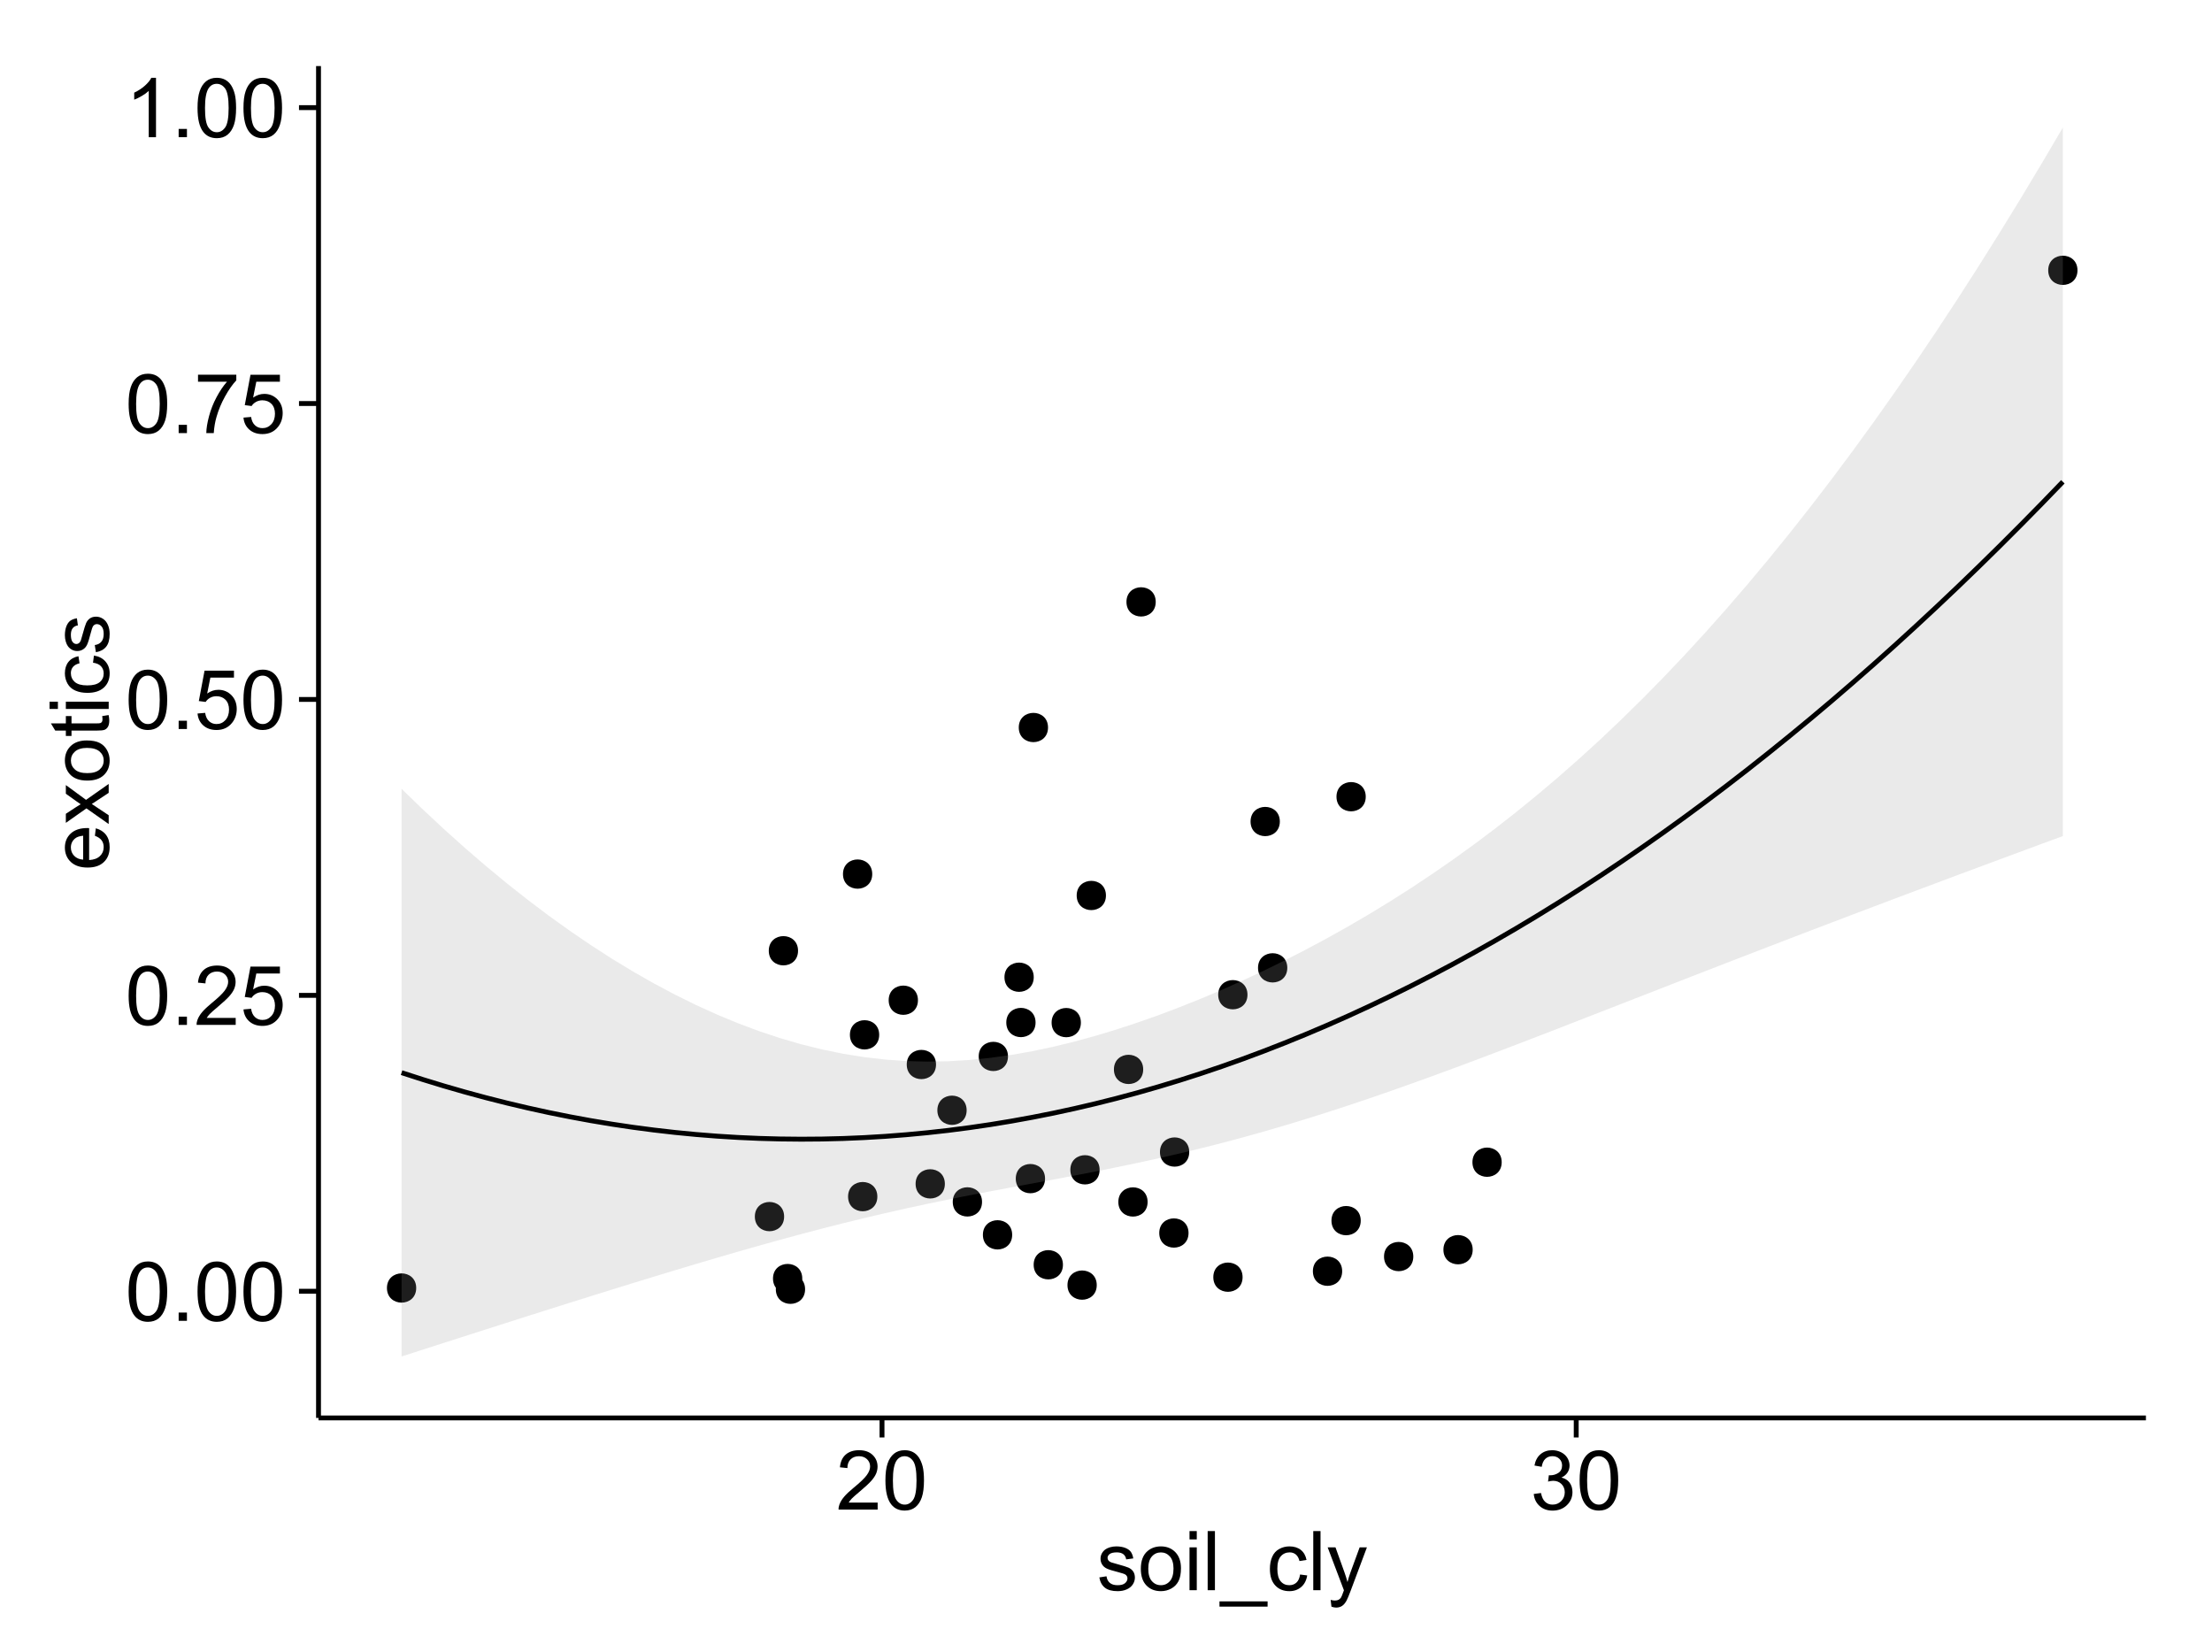 <?xml version="1.0" encoding="UTF-8"?>
<svg xmlns="http://www.w3.org/2000/svg" xmlns:xlink="http://www.w3.org/1999/xlink" width="482pt" height="360pt" viewBox="0 0 482 360" version="1.1">
<defs>
<g>
<symbol overflow="visible" id="glyph0-0">
<path style="stroke:none;" d="M 0.746 -6.355 C 0.742 -7.875 0.898 -9.102 1.215 -10.031 C 1.527 -10.961 1.996 -11.676 2.613 -12.18 C 3.23 -12.684 4.008 -12.938 4.949 -12.938 C 5.637 -12.938 6.242 -12.797 6.766 -12.52 C 7.285 -12.238 7.715 -11.836 8.059 -11.316 C 8.395 -10.789 8.664 -10.152 8.859 -9.398 C 9.051 -8.645 9.145 -7.629 9.148 -6.355 C 9.145 -4.84 8.992 -3.617 8.684 -2.691 C 8.371 -1.762 7.906 -1.047 7.289 -0.539 C 6.672 -0.035 5.891 0.215 4.949 0.219 C 3.703 0.215 2.727 -0.227 2.023 -1.117 C 1.168 -2.188 0.742 -3.934 0.746 -6.355 Z M 2.375 -6.355 C 2.371 -4.234 2.621 -2.824 3.117 -2.129 C 3.609 -1.426 4.219 -1.078 4.949 -1.082 C 5.672 -1.078 6.281 -1.43 6.781 -2.137 C 7.273 -2.836 7.523 -4.242 7.523 -6.355 C 7.523 -8.473 7.273 -9.883 6.781 -10.582 C 6.281 -11.277 5.664 -11.625 4.93 -11.629 C 4.199 -11.625 3.621 -11.316 3.191 -10.703 C 2.645 -9.918 2.371 -8.469 2.375 -6.355 Z M 2.375 -6.355 "/>
</symbol>
<symbol overflow="visible" id="glyph0-1">
<path style="stroke:none;" d="M 1.633 0 L 1.633 -1.801 L 3.438 -1.801 L 3.438 0 Z M 1.633 0 "/>
</symbol>
<symbol overflow="visible" id="glyph0-2">
<path style="stroke:none;" d="M 9.062 -1.52 L 9.062 0 L 0.547 0 C 0.531 -0.379 0.594 -0.742 0.73 -1.098 C 0.945 -1.676 1.293 -2.25 1.77 -2.812 C 2.246 -3.375 2.934 -4.023 3.84 -4.766 C 5.238 -5.906 6.188 -6.816 6.68 -7.492 C 7.172 -8.16 7.418 -8.793 7.418 -9.395 C 7.418 -10.02 7.191 -10.551 6.746 -10.98 C 6.293 -11.41 5.711 -11.625 4.992 -11.629 C 4.23 -11.625 3.621 -11.395 3.164 -10.941 C 2.703 -10.48 2.469 -9.848 2.469 -9.043 L 0.844 -9.211 C 0.953 -10.422 1.371 -11.344 2.102 -11.984 C 2.824 -12.617 3.801 -12.938 5.027 -12.938 C 6.262 -12.938 7.238 -12.594 7.961 -11.91 C 8.68 -11.223 9.039 -10.371 9.043 -9.359 C 9.039 -8.84 8.934 -8.336 8.727 -7.84 C 8.512 -7.34 8.164 -6.812 7.676 -6.266 C 7.188 -5.711 6.375 -4.957 5.238 -4 C 4.285 -3.199 3.676 -2.66 3.41 -2.379 C 3.141 -2.094 2.918 -1.805 2.742 -1.52 Z M 9.062 -1.52 "/>
</symbol>
<symbol overflow="visible" id="glyph0-3">
<path style="stroke:none;" d="M 0.746 -3.375 L 2.406 -3.516 C 2.527 -2.707 2.812 -2.098 3.266 -1.691 C 3.711 -1.281 4.254 -1.078 4.887 -1.082 C 5.648 -1.078 6.293 -1.363 6.82 -1.941 C 7.344 -2.512 7.605 -3.273 7.609 -4.227 C 7.605 -5.125 7.352 -5.84 6.848 -6.363 C 6.34 -6.883 5.676 -7.141 4.859 -7.145 C 4.344 -7.141 3.887 -7.027 3.48 -6.797 C 3.07 -6.566 2.746 -6.266 2.516 -5.898 L 1.027 -6.09 L 2.277 -12.711 L 8.684 -12.711 L 8.684 -11.195 L 3.543 -11.195 L 2.848 -7.734 C 3.621 -8.273 4.43 -8.543 5.281 -8.543 C 6.402 -8.543 7.352 -8.152 8.129 -7.371 C 8.898 -6.59 9.285 -5.586 9.289 -4.367 C 9.285 -3.195 8.945 -2.188 8.27 -1.344 C 7.441 -0.301 6.316 0.215 4.887 0.219 C 3.715 0.215 2.758 -0.109 2.016 -0.766 C 1.273 -1.418 0.848 -2.289 0.746 -3.375 Z M 0.746 -3.375 "/>
</symbol>
<symbol overflow="visible" id="glyph0-4">
<path style="stroke:none;" d="M 0.852 -11.195 L 0.852 -12.719 L 9.195 -12.719 L 9.195 -11.488 C 8.367 -10.613 7.555 -9.453 6.754 -8.008 C 5.945 -6.559 5.324 -5.07 4.887 -3.543 C 4.57 -2.461 4.367 -1.281 4.281 0 L 2.656 0 C 2.668 -1.012 2.867 -2.234 3.25 -3.672 C 3.629 -5.105 4.176 -6.492 4.891 -7.828 C 5.602 -9.16 6.359 -10.281 7.164 -11.195 Z M 0.852 -11.195 "/>
</symbol>
<symbol overflow="visible" id="glyph0-5">
<path style="stroke:none;" d="M 6.707 0 L 5.125 0 L 5.125 -10.082 C 4.742 -9.715 4.242 -9.352 3.625 -8.988 C 3.004 -8.625 2.449 -8.352 1.961 -8.172 L 1.961 -9.703 C 2.844 -10.117 3.617 -10.621 4.281 -11.215 C 4.941 -11.805 5.41 -12.379 5.688 -12.938 L 6.707 -12.938 Z M 6.707 0 "/>
</symbol>
<symbol overflow="visible" id="glyph0-6">
<path style="stroke:none;" d="M 0.758 -3.402 L 2.336 -3.613 C 2.516 -2.711 2.824 -2.062 3.266 -1.672 C 3.699 -1.273 4.23 -1.078 4.859 -1.082 C 5.602 -1.078 6.23 -1.336 6.746 -1.855 C 7.254 -2.367 7.512 -3.004 7.516 -3.77 C 7.512 -4.492 7.273 -5.094 6.801 -5.566 C 6.324 -6.035 5.723 -6.27 4.992 -6.273 C 4.691 -6.27 4.316 -6.211 3.875 -6.102 L 4.051 -7.488 C 4.152 -7.473 4.238 -7.465 4.305 -7.469 C 4.977 -7.465 5.582 -7.641 6.125 -7.996 C 6.66 -8.344 6.93 -8.887 6.934 -9.625 C 6.93 -10.199 6.734 -10.68 6.344 -11.062 C 5.949 -11.445 5.441 -11.637 4.824 -11.637 C 4.207 -11.637 3.695 -11.441 3.285 -11.055 C 2.875 -10.668 2.613 -10.09 2.496 -9.316 L 0.914 -9.598 C 1.105 -10.656 1.543 -11.477 2.23 -12.062 C 2.914 -12.645 3.766 -12.938 4.789 -12.938 C 5.488 -12.938 6.137 -12.785 6.73 -12.484 C 7.32 -12.18 7.773 -11.77 8.09 -11.25 C 8.402 -10.727 8.559 -10.172 8.562 -9.59 C 8.559 -9.031 8.41 -8.523 8.113 -8.066 C 7.812 -7.609 7.371 -7.246 6.785 -6.977 C 7.547 -6.801 8.137 -6.438 8.562 -5.883 C 8.98 -5.328 9.191 -4.633 9.195 -3.805 C 9.191 -2.676 8.781 -1.723 7.965 -0.945 C 7.141 -0.164 6.105 0.223 4.852 0.227 C 3.719 0.223 2.777 -0.109 2.035 -0.781 C 1.285 -1.453 0.859 -2.328 0.758 -3.402 Z M 0.758 -3.402 "/>
</symbol>
<symbol overflow="visible" id="glyph0-7">
<path style="stroke:none;" d="M 0.555 -2.785 L 2.117 -3.031 C 2.203 -2.402 2.449 -1.922 2.852 -1.59 C 3.25 -1.254 3.812 -1.09 4.535 -1.09 C 5.262 -1.09 5.801 -1.234 6.152 -1.531 C 6.504 -1.824 6.68 -2.172 6.68 -2.574 C 6.68 -2.926 6.523 -3.207 6.215 -3.418 C 5.996 -3.555 5.457 -3.734 4.598 -3.953 C 3.434 -4.246 2.629 -4.5 2.184 -4.715 C 1.734 -4.926 1.395 -5.223 1.164 -5.602 C 0.93 -5.98 0.812 -6.398 0.816 -6.855 C 0.812 -7.27 0.91 -7.652 1.102 -8.012 C 1.293 -8.363 1.551 -8.66 1.883 -8.895 C 2.125 -9.074 2.461 -9.227 2.887 -9.355 C 3.309 -9.48 3.766 -9.543 4.254 -9.547 C 4.984 -9.543 5.625 -9.438 6.184 -9.23 C 6.734 -9.016 7.145 -8.73 7.41 -8.371 C 7.672 -8.008 7.852 -7.527 7.953 -6.926 L 6.406 -6.715 C 6.332 -7.195 6.129 -7.57 5.793 -7.84 C 5.453 -8.105 4.977 -8.238 4.367 -8.242 C 3.637 -8.238 3.121 -8.117 2.812 -7.883 C 2.5 -7.641 2.344 -7.359 2.348 -7.039 C 2.344 -6.832 2.406 -6.648 2.539 -6.484 C 2.664 -6.312 2.867 -6.172 3.148 -6.062 C 3.301 -6.004 3.766 -5.871 4.543 -5.66 C 5.66 -5.359 6.441 -5.113 6.887 -4.926 C 7.324 -4.734 7.672 -4.457 7.926 -4.094 C 8.176 -3.73 8.301 -3.281 8.305 -2.742 C 8.301 -2.215 8.148 -1.719 7.844 -1.254 C 7.535 -0.785 7.09 -0.422 6.512 -0.172 C 5.926 0.086 5.27 0.211 4.543 0.211 C 3.328 0.211 2.406 -0.039 1.77 -0.543 C 1.133 -1.047 0.727 -1.793 0.555 -2.785 Z M 0.555 -2.785 "/>
</symbol>
<symbol overflow="visible" id="glyph0-8">
<path style="stroke:none;" d="M 0.598 -4.668 C 0.598 -6.391 1.078 -7.672 2.039 -8.508 C 2.84 -9.199 3.816 -9.543 4.977 -9.547 C 6.254 -9.543 7.305 -9.125 8.121 -8.285 C 8.934 -7.441 9.34 -6.277 9.344 -4.797 C 9.34 -3.594 9.16 -2.648 8.801 -1.961 C 8.441 -1.27 7.914 -0.734 7.227 -0.359 C 6.535 0.023 5.785 0.211 4.977 0.211 C 3.664 0.211 2.609 -0.207 1.805 -1.047 C 1 -1.883 0.598 -3.09 0.598 -4.668 Z M 2.223 -4.668 C 2.219 -3.469 2.48 -2.574 3.004 -1.98 C 3.523 -1.387 4.18 -1.09 4.977 -1.09 C 5.758 -1.09 6.41 -1.387 6.934 -1.984 C 7.453 -2.582 7.715 -3.492 7.719 -4.719 C 7.715 -5.871 7.453 -6.746 6.93 -7.344 C 6.402 -7.934 5.75 -8.23 4.977 -8.234 C 4.18 -8.23 3.523 -7.938 3.004 -7.348 C 2.48 -6.754 2.219 -5.859 2.223 -4.668 Z M 2.223 -4.668 "/>
</symbol>
<symbol overflow="visible" id="glyph0-9">
<path style="stroke:none;" d="M 1.195 -11.066 L 1.195 -12.883 L 2.777 -12.883 L 2.777 -11.066 Z M 1.195 0 L 1.195 -9.336 L 2.777 -9.336 L 2.777 0 Z M 1.195 0 "/>
</symbol>
<symbol overflow="visible" id="glyph0-10">
<path style="stroke:none;" d="M 1.152 0 L 1.152 -12.883 L 2.734 -12.883 L 2.734 0 Z M 1.152 0 "/>
</symbol>
<symbol overflow="visible" id="glyph0-11">
<path style="stroke:none;" d="M -0.273 3.578 L -0.273 2.434 L 10.211 2.434 L 10.211 3.578 Z M -0.273 3.578 "/>
</symbol>
<symbol overflow="visible" id="glyph0-12">
<path style="stroke:none;" d="M 7.277 -3.418 L 8.832 -3.219 C 8.66 -2.141 8.227 -1.301 7.527 -0.699 C 6.824 -0.09 5.965 0.211 4.949 0.211 C 3.668 0.211 2.641 -0.203 1.867 -1.039 C 1.09 -1.871 0.703 -3.07 0.703 -4.633 C 0.703 -5.637 0.867 -6.52 1.203 -7.277 C 1.531 -8.031 2.039 -8.598 2.727 -8.977 C 3.406 -9.355 4.152 -9.543 4.957 -9.547 C 5.969 -9.543 6.797 -9.289 7.441 -8.777 C 8.086 -8.262 8.5 -7.531 8.684 -6.594 L 7.145 -6.355 C 6.996 -6.98 6.738 -7.453 6.367 -7.77 C 5.992 -8.082 5.543 -8.238 5.02 -8.242 C 4.219 -8.238 3.57 -7.953 3.074 -7.387 C 2.574 -6.812 2.324 -5.91 2.328 -4.676 C 2.324 -3.422 2.566 -2.508 3.047 -1.941 C 3.527 -1.371 4.152 -1.09 4.93 -1.09 C 5.547 -1.09 6.066 -1.277 6.484 -1.66 C 6.898 -2.039 7.164 -2.625 7.277 -3.418 Z M 7.277 -3.418 "/>
</symbol>
<symbol overflow="visible" id="glyph0-13">
<path style="stroke:none;" d="M 1.117 3.594 L 0.941 2.109 C 1.285 2.203 1.586 2.25 1.844 2.25 C 2.195 2.25 2.477 2.191 2.691 2.074 C 2.898 1.957 3.07 1.793 3.207 1.582 C 3.305 1.422 3.469 1.027 3.691 0.406 C 3.719 0.312 3.766 0.184 3.832 0.016 L 0.289 -9.336 L 1.996 -9.336 L 3.938 -3.93 C 4.188 -3.238 4.41 -2.516 4.613 -1.766 C 4.793 -2.488 5.012 -3.199 5.266 -3.895 L 7.258 -9.336 L 8.844 -9.336 L 5.289 0.156 C 4.906 1.18 4.609 1.887 4.402 2.277 C 4.117 2.797 3.797 3.18 3.434 3.422 C 3.07 3.664 2.637 3.785 2.137 3.789 C 1.828 3.785 1.488 3.719 1.117 3.594 Z M 1.117 3.594 "/>
</symbol>
<symbol overflow="visible" id="glyph1-0">
<path style="stroke:none;" d="M -3.004 -7.578 L -2.805 -9.211 C -1.848 -8.953 -1.105 -8.473 -0.578 -7.777 C -0.051 -7.078 0.211 -6.188 0.211 -5.105 C 0.211 -3.738 -0.207 -2.656 -1.051 -1.859 C -1.887 -1.055 -3.066 -0.656 -4.586 -0.66 C -6.156 -0.656 -7.375 -1.059 -8.246 -1.871 C -9.109 -2.676 -9.543 -3.727 -9.547 -5.02 C -9.543 -6.266 -9.117 -7.285 -8.27 -8.078 C -7.418 -8.867 -6.223 -9.262 -4.684 -9.266 C -4.586 -9.262 -4.445 -9.258 -4.262 -9.254 L -4.262 -2.293 C -3.234 -2.348 -2.449 -2.641 -1.906 -3.164 C -1.359 -3.684 -1.09 -4.332 -1.09 -5.117 C -1.09 -5.691 -1.242 -6.188 -1.547 -6.598 C -1.852 -7.008 -2.336 -7.332 -3.004 -7.578 Z M -5.562 -2.383 L -5.562 -7.594 C -6.344 -7.523 -6.934 -7.324 -7.328 -6.996 C -7.934 -6.492 -8.238 -5.836 -8.242 -5.035 C -8.238 -4.305 -7.996 -3.695 -7.512 -3.203 C -7.027 -2.707 -6.375 -2.434 -5.562 -2.383 Z M -5.562 -2.383 "/>
</symbol>
<symbol overflow="visible" id="glyph1-1">
<path style="stroke:none;" d="M 0 -0.133 L -4.852 -3.543 L -9.336 -0.387 L -9.336 -2.363 L -7.145 -3.797 C -6.727 -4.066 -6.379 -4.281 -6.102 -4.445 C -6.484 -4.703 -6.828 -4.941 -7.129 -5.16 L -9.336 -6.734 L -9.336 -8.621 L -4.938 -5.398 L 0 -8.867 L 0 -6.926 L -2.898 -5.008 L -3.684 -4.5 L 0 -2.047 Z M 0 -0.133 "/>
</symbol>
<symbol overflow="visible" id="glyph1-2">
<path style="stroke:none;" d="M -4.668 -0.598 C -6.391 -0.598 -7.672 -1.078 -8.508 -2.039 C -9.199 -2.84 -9.543 -3.816 -9.547 -4.977 C -9.543 -6.254 -9.125 -7.305 -8.285 -8.121 C -7.441 -8.934 -6.277 -9.34 -4.797 -9.344 C -3.594 -9.34 -2.648 -9.16 -1.961 -8.801 C -1.27 -8.441 -0.734 -7.914 -0.359 -7.227 C 0.023 -6.535 0.211 -5.785 0.211 -4.977 C 0.211 -3.664 -0.207 -2.609 -1.047 -1.805 C -1.883 -1 -3.09 -0.598 -4.668 -0.598 Z M -4.668 -2.223 C -3.469 -2.219 -2.574 -2.48 -1.98 -3.004 C -1.387 -3.523 -1.09 -4.18 -1.09 -4.977 C -1.09 -5.758 -1.387 -6.41 -1.984 -6.934 C -2.582 -7.453 -3.492 -7.715 -4.719 -7.719 C -5.867 -7.715 -6.742 -7.453 -7.34 -6.93 C -7.934 -6.402 -8.23 -5.75 -8.234 -4.977 C -8.23 -4.18 -7.938 -3.523 -7.348 -3.004 C -6.754 -2.48 -5.859 -2.219 -4.668 -2.223 Z M -4.668 -2.223 "/>
</symbol>
<symbol overflow="visible" id="glyph1-3">
<path style="stroke:none;" d="M -1.414 -4.641 L -0.016 -4.867 C 0.078 -4.422 0.121 -4.023 0.125 -3.672 C 0.121 -3.098 0.035 -2.652 -0.148 -2.336 C -0.328 -2.02 -0.566 -1.797 -0.863 -1.668 C -1.156 -1.539 -1.781 -1.477 -2.734 -1.477 L -8.102 -1.477 L -8.102 -0.316 L -9.336 -0.316 L -9.336 -1.477 L -11.645 -1.477 L -12.594 -3.051 L -9.336 -3.051 L -9.336 -4.641 L -8.102 -4.641 L -8.102 -3.051 L -2.645 -3.051 C -2.191 -3.047 -1.902 -3.074 -1.773 -3.133 C -1.645 -3.188 -1.543 -3.277 -1.465 -3.406 C -1.387 -3.527 -1.348 -3.707 -1.352 -3.945 C -1.348 -4.117 -1.367 -4.352 -1.414 -4.641 Z M -1.414 -4.641 "/>
</symbol>
<symbol overflow="visible" id="glyph1-4">
<path style="stroke:none;" d="M -11.066 -1.195 L -12.883 -1.195 L -12.883 -2.777 L -11.066 -2.777 Z M 0 -1.195 L -9.336 -1.195 L -9.336 -2.777 L 0 -2.777 Z M 0 -1.195 "/>
</symbol>
<symbol overflow="visible" id="glyph1-5">
<path style="stroke:none;" d="M -3.418 -7.277 L -3.215 -8.832 C -2.141 -8.66 -1.301 -8.227 -0.699 -7.527 C -0.09 -6.824 0.211 -5.965 0.211 -4.949 C 0.211 -3.668 -0.203 -2.641 -1.039 -1.867 C -1.871 -1.09 -3.07 -0.703 -4.633 -0.703 C -5.637 -0.703 -6.52 -0.867 -7.277 -1.203 C -8.031 -1.535 -8.598 -2.047 -8.977 -2.73 C -9.355 -3.41 -9.543 -4.152 -9.547 -4.957 C -9.543 -5.969 -9.289 -6.797 -8.777 -7.441 C -8.262 -8.086 -7.531 -8.5 -6.59 -8.684 L -6.355 -7.145 C -6.98 -6.996 -7.453 -6.738 -7.77 -6.367 C -8.082 -5.992 -8.238 -5.543 -8.242 -5.02 C -8.238 -4.219 -7.953 -3.57 -7.387 -3.074 C -6.812 -2.574 -5.91 -2.324 -4.676 -2.328 C -3.422 -2.324 -2.508 -2.566 -1.941 -3.047 C -1.371 -3.527 -1.09 -4.152 -1.09 -4.93 C -1.09 -5.547 -1.277 -6.066 -1.66 -6.484 C -2.035 -6.898 -2.621 -7.164 -3.418 -7.277 Z M -3.418 -7.277 "/>
</symbol>
<symbol overflow="visible" id="glyph1-6">
<path style="stroke:none;" d="M -2.785 -0.555 L -3.031 -2.117 C -2.402 -2.203 -1.922 -2.449 -1.59 -2.852 C -1.254 -3.25 -1.09 -3.812 -1.09 -4.535 C -1.09 -5.262 -1.234 -5.801 -1.531 -6.152 C -1.824 -6.504 -2.172 -6.68 -2.574 -6.68 C -2.926 -6.68 -3.207 -6.523 -3.418 -6.215 C -3.555 -5.996 -3.734 -5.457 -3.953 -4.598 C -4.246 -3.434 -4.5 -2.629 -4.715 -2.184 C -4.926 -1.734 -5.223 -1.395 -5.602 -1.164 C -5.98 -0.93 -6.398 -0.812 -6.855 -0.816 C -7.27 -0.812 -7.652 -0.91 -8.012 -1.102 C -8.363 -1.293 -8.66 -1.551 -8.895 -1.883 C -9.074 -2.125 -9.227 -2.461 -9.355 -2.887 C -9.48 -3.309 -9.543 -3.766 -9.547 -4.254 C -9.543 -4.984 -9.438 -5.625 -9.23 -6.184 C -9.016 -6.734 -8.73 -7.145 -8.371 -7.41 C -8.008 -7.672 -7.527 -7.852 -6.926 -7.953 L -6.715 -6.406 C -7.195 -6.332 -7.57 -6.129 -7.84 -5.797 C -8.105 -5.457 -8.238 -4.98 -8.242 -4.367 C -8.238 -3.637 -8.117 -3.121 -7.883 -2.812 C -7.641 -2.5 -7.359 -2.344 -7.039 -2.348 C -6.832 -2.344 -6.648 -2.406 -6.484 -2.539 C -6.312 -2.664 -6.172 -2.867 -6.062 -3.148 C -6.004 -3.301 -5.871 -3.766 -5.66 -4.543 C -5.359 -5.66 -5.113 -6.441 -4.926 -6.887 C -4.734 -7.324 -4.457 -7.672 -4.094 -7.926 C -3.73 -8.176 -3.281 -8.301 -2.742 -8.305 C -2.211 -8.301 -1.711 -8.148 -1.25 -7.844 C -0.781 -7.535 -0.422 -7.09 -0.172 -6.512 C 0.086 -5.926 0.211 -5.27 0.211 -4.543 C 0.211 -3.328 -0.039 -2.406 -0.543 -1.77 C -1.047 -1.133 -1.793 -0.727 -2.785 -0.555 Z M -2.785 -0.555 "/>
</symbol>
</g>
<clipPath id="clip1">
  <path d="M 69.406 14.398 L 468.602 14.398 L 468.602 309.953 L 69.406 309.953 Z M 69.406 14.398 "/>
</clipPath>
</defs>
<g id="surface6136">
<rect x="0" y="0" width="482" height="360" style="fill:rgb(100%,100%,100%);fill-opacity:1;stroke:none;"/>
<rect x="0" y="0" width="482" height="360" style="fill:rgb(100%,100%,100%);fill-opacity:1;stroke:none;"/>
<path style="fill:none;stroke-width:1.063;stroke-linecap:round;stroke-linejoin:round;stroke:rgb(100%,100%,100%);stroke-opacity:1;stroke-miterlimit:10;" d="M 0 360 L 482 360 L 482 0 L 0 0 Z M 0 360 "/>
<g clip-path="url(#clip1)" clip-rule="nonzero">
<path style=" stroke:none;fill-rule:nonzero;fill:rgb(100%,100%,100%);fill-opacity:1;" d="M 69.406 308.957 L 467.602 308.957 L 467.602 14.402 L 69.406 14.402 Z M 69.406 308.957 "/>
<path style=" stroke:none;fill-rule:nonzero;fill:rgb(0%,0%,0%);fill-opacity:1;" d="M 295.445 265.965 C 295.445 268.801 291.191 268.801 291.191 265.965 C 291.191 263.129 295.445 263.129 295.445 265.965 "/>
<path style=" stroke:none;fill-rule:nonzero;fill:rgb(0%,0%,0%);fill-opacity:1;" d="M 234.465 222.82 C 234.465 225.652 230.215 225.652 230.215 222.82 C 230.215 219.984 234.465 219.984 234.465 222.82 "/>
<path style=" stroke:none;fill-rule:nonzero;fill:rgb(0%,0%,0%);fill-opacity:1;" d="M 212.926 261.883 C 212.926 264.719 208.672 264.719 208.672 261.883 C 208.672 259.051 212.926 259.051 212.926 261.883 "/>
<path style=" stroke:none;fill-rule:nonzero;fill:rgb(0%,0%,0%);fill-opacity:1;" d="M 218.578 230.188 C 218.578 233.023 214.324 233.023 214.324 230.188 C 214.324 227.352 218.578 227.352 218.578 230.188 "/>
<path style=" stroke:none;fill-rule:nonzero;fill:rgb(0%,0%,0%);fill-opacity:1;" d="M 239.926 195.117 C 239.926 197.953 235.676 197.953 235.676 195.117 C 235.676 192.285 239.926 192.285 239.926 195.117 "/>
<path style=" stroke:none;fill-rule:nonzero;fill:rgb(0%,0%,0%);fill-opacity:1;" d="M 224.191 212.926 C 224.191 215.762 219.938 215.762 219.938 212.926 C 219.938 210.094 224.191 210.094 224.191 212.926 "/>
<path style=" stroke:none;fill-rule:nonzero;fill:rgb(0%,0%,0%);fill-opacity:1;" d="M 226.656 256.812 C 226.656 259.648 222.402 259.648 222.402 256.812 C 222.402 253.977 226.656 253.977 226.656 256.812 "/>
<path style=" stroke:none;fill-rule:nonzero;fill:rgb(0%,0%,0%);fill-opacity:1;" d="M 319.84 272.301 C 319.84 275.133 315.586 275.133 315.586 272.301 C 315.586 269.465 319.84 269.465 319.84 272.301 "/>
<path style=" stroke:none;fill-rule:nonzero;fill:rgb(0%,0%,0%);fill-opacity:1;" d="M 204.824 257.953 C 204.824 260.789 200.574 260.789 200.574 257.953 C 200.574 255.117 204.824 255.117 204.824 257.953 "/>
<path style=" stroke:none;fill-rule:nonzero;fill:rgb(0%,0%,0%);fill-opacity:1;" d="M 249.004 261.898 C 249.004 264.73 244.75 264.73 244.75 261.898 C 244.75 259.062 249.004 259.062 249.004 261.898 "/>
<path style=" stroke:none;fill-rule:nonzero;fill:rgb(0%,0%,0%);fill-opacity:1;" d="M 269.699 278.289 C 269.699 281.121 265.445 281.121 265.445 278.289 C 265.445 275.453 269.699 275.453 269.699 278.289 "/>
<path style=" stroke:none;fill-rule:nonzero;fill:rgb(0%,0%,0%);fill-opacity:1;" d="M 291.398 276.988 C 291.398 279.824 287.145 279.824 287.145 276.988 C 287.145 274.152 291.398 274.152 291.398 276.988 "/>
<path style=" stroke:none;fill-rule:nonzero;fill:rgb(0%,0%,0%);fill-opacity:1;" d="M 190.516 225.48 C 190.516 228.316 186.262 228.316 186.262 225.48 C 186.262 222.645 190.516 222.645 190.516 225.48 "/>
<path style=" stroke:none;fill-rule:nonzero;fill:rgb(0%,0%,0%);fill-opacity:1;" d="M 257.922 268.664 C 257.922 271.496 253.668 271.496 253.668 268.664 C 253.668 265.828 257.922 265.828 257.922 268.664 "/>
<path style=" stroke:none;fill-rule:nonzero;fill:rgb(0%,0%,0%);fill-opacity:1;" d="M 173.754 278.586 C 173.754 281.422 169.504 281.422 169.504 278.586 C 169.504 275.754 173.754 275.754 173.754 278.586 "/>
<path style=" stroke:none;fill-rule:nonzero;fill:rgb(0%,0%,0%);fill-opacity:1;" d="M 198.961 217.938 C 198.961 220.773 194.707 220.773 194.707 217.938 C 194.707 215.105 198.961 215.105 198.961 217.938 "/>
<path style=" stroke:none;fill-rule:nonzero;fill:rgb(0%,0%,0%);fill-opacity:1;" d="M 227.305 158.516 C 227.305 161.352 223.055 161.352 223.055 158.516 C 223.055 155.68 227.305 155.68 227.305 158.516 "/>
<path style=" stroke:none;fill-rule:nonzero;fill:rgb(0%,0%,0%);fill-opacity:1;" d="M 237.922 280.016 C 237.922 282.848 233.668 282.848 233.668 280.016 C 233.668 277.18 237.922 277.18 237.922 280.016 "/>
<path style=" stroke:none;fill-rule:nonzero;fill:rgb(0%,0%,0%);fill-opacity:1;" d="M 277.812 179.004 C 277.812 181.836 273.562 181.836 273.562 179.004 C 273.562 176.168 277.812 176.168 277.812 179.004 "/>
<path style=" stroke:none;fill-rule:nonzero;fill:rgb(0%,0%,0%);fill-opacity:1;" d="M 258.074 251.02 C 258.074 253.852 253.82 253.852 253.82 251.02 C 253.82 248.184 258.074 248.184 258.074 251.02 "/>
<path style=" stroke:none;fill-rule:nonzero;fill:rgb(0%,0%,0%);fill-opacity:1;" d="M 238.547 254.891 C 238.547 257.727 234.297 257.727 234.297 254.891 C 234.297 252.055 238.547 252.055 238.547 254.891 "/>
<path style=" stroke:none;fill-rule:nonzero;fill:rgb(0%,0%,0%);fill-opacity:1;" d="M 219.492 269.059 C 219.492 271.895 215.238 271.895 215.238 269.059 C 215.238 266.223 219.492 266.223 219.492 269.059 "/>
<path style=" stroke:none;fill-rule:nonzero;fill:rgb(0%,0%,0%);fill-opacity:1;" d="M 202.898 231.949 C 202.898 234.781 198.645 234.781 198.645 231.949 C 198.645 229.113 202.898 229.113 202.898 231.949 "/>
<path style=" stroke:none;fill-rule:nonzero;fill:rgb(0%,0%,0%);fill-opacity:1;" d="M 279.441 210.883 C 279.441 213.719 275.191 213.719 275.191 210.883 C 275.191 208.051 279.441 208.051 279.441 210.883 "/>
<path style=" stroke:none;fill-rule:nonzero;fill:rgb(0%,0%,0%);fill-opacity:1;" d="M 270.766 216.738 C 270.766 219.574 266.516 219.574 266.516 216.738 C 266.516 213.902 270.766 213.902 270.766 216.738 "/>
<path style=" stroke:none;fill-rule:nonzero;fill:rgb(0%,0%,0%);fill-opacity:1;" d="M 306.898 273.793 C 306.898 276.629 302.645 276.629 302.645 273.793 C 302.645 270.957 306.898 270.957 306.898 273.793 "/>
<path style=" stroke:none;fill-rule:nonzero;fill:rgb(0%,0%,0%);fill-opacity:1;" d="M 250.773 131.148 C 250.773 133.98 246.52 133.98 246.52 131.148 C 246.52 128.312 250.773 128.312 250.773 131.148 "/>
<path style=" stroke:none;fill-rule:nonzero;fill:rgb(0%,0%,0%);fill-opacity:1;" d="M 451.625 58.898 C 451.625 61.73 447.375 61.73 447.375 58.898 C 447.375 56.062 451.625 56.062 451.625 58.898 "/>
<path style=" stroke:none;fill-rule:nonzero;fill:rgb(0%,0%,0%);fill-opacity:1;" d="M 230.555 275.582 C 230.555 278.418 226.301 278.418 226.301 275.582 C 226.301 272.746 230.555 272.746 230.555 275.582 "/>
<path style=" stroke:none;fill-rule:nonzero;fill:rgb(0%,0%,0%);fill-opacity:1;" d="M 190.113 260.734 C 190.113 263.57 185.859 263.57 185.859 260.734 C 185.859 257.898 190.113 257.898 190.113 260.734 "/>
<path style=" stroke:none;fill-rule:nonzero;fill:rgb(0%,0%,0%);fill-opacity:1;" d="M 224.59 222.797 C 224.59 225.633 220.336 225.633 220.336 222.797 C 220.336 219.965 224.59 219.965 224.59 222.797 "/>
<path style=" stroke:none;fill-rule:nonzero;fill:rgb(0%,0%,0%);fill-opacity:1;" d="M 169.801 265.086 C 169.801 267.922 165.547 267.922 165.547 265.086 C 165.547 262.254 169.801 262.254 169.801 265.086 "/>
<path style=" stroke:none;fill-rule:nonzero;fill:rgb(0%,0%,0%);fill-opacity:1;" d="M 209.566 241.918 C 209.566 244.75 205.316 244.75 205.316 241.918 C 205.316 239.082 209.566 239.082 209.566 241.918 "/>
<path style=" stroke:none;fill-rule:nonzero;fill:rgb(0%,0%,0%);fill-opacity:1;" d="M 189 190.457 C 189 193.293 184.75 193.293 184.75 190.457 C 184.75 187.621 189 187.621 189 190.457 "/>
<path style=" stroke:none;fill-rule:nonzero;fill:rgb(0%,0%,0%);fill-opacity:1;" d="M 89.629 280.645 C 89.629 283.48 85.379 283.48 85.379 280.645 C 85.379 277.812 89.629 277.812 89.629 280.645 "/>
<path style=" stroke:none;fill-rule:nonzero;fill:rgb(0%,0%,0%);fill-opacity:1;" d="M 174.367 280.918 C 174.367 283.754 170.117 283.754 170.117 280.918 C 170.117 278.082 174.367 278.082 174.367 280.918 "/>
<path style=" stroke:none;fill-rule:nonzero;fill:rgb(0%,0%,0%);fill-opacity:1;" d="M 326.16 253.238 C 326.16 256.074 321.91 256.074 321.91 253.238 C 321.91 250.402 326.16 250.402 326.16 253.238 "/>
<path style=" stroke:none;fill-rule:nonzero;fill:rgb(0%,0%,0%);fill-opacity:1;" d="M 248.043 233.016 C 248.043 235.852 243.793 235.852 243.793 233.016 C 243.793 230.18 248.043 230.18 248.043 233.016 "/>
<path style=" stroke:none;fill-rule:nonzero;fill:rgb(0%,0%,0%);fill-opacity:1;" d="M 172.832 207.16 C 172.832 209.996 168.582 209.996 168.582 207.16 C 168.582 204.324 172.832 204.324 172.832 207.16 "/>
<path style=" stroke:none;fill-rule:nonzero;fill:rgb(0%,0%,0%);fill-opacity:1;" d="M 296.535 173.598 C 296.535 176.43 292.285 176.43 292.285 173.598 C 292.285 170.762 296.535 170.762 296.535 173.598 "/>
<path style=" stroke:none;fill-rule:nonzero;fill:rgb(0%,0%,0%);fill-opacity:1;" d="M 296.508 265.965 C 296.508 270.219 290.129 270.219 290.129 265.965 C 290.129 261.715 296.508 261.715 296.508 265.965 "/>
<path style=" stroke:none;fill-rule:nonzero;fill:rgb(0%,0%,0%);fill-opacity:1;" d="M 235.527 222.82 C 235.527 227.07 229.148 227.07 229.148 222.82 C 229.148 218.566 235.527 218.566 235.527 222.82 "/>
<path style=" stroke:none;fill-rule:nonzero;fill:rgb(0%,0%,0%);fill-opacity:1;" d="M 213.988 261.883 C 213.988 266.137 207.609 266.137 207.609 261.883 C 207.609 257.633 213.988 257.633 213.988 261.883 "/>
<path style=" stroke:none;fill-rule:nonzero;fill:rgb(0%,0%,0%);fill-opacity:1;" d="M 219.641 230.188 C 219.641 234.441 213.262 234.441 213.262 230.188 C 213.262 225.938 219.641 225.938 219.641 230.188 "/>
<path style=" stroke:none;fill-rule:nonzero;fill:rgb(0%,0%,0%);fill-opacity:1;" d="M 240.988 195.117 C 240.988 199.371 234.613 199.371 234.613 195.117 C 234.613 190.867 240.988 190.867 240.988 195.117 "/>
<path style=" stroke:none;fill-rule:nonzero;fill:rgb(0%,0%,0%);fill-opacity:1;" d="M 225.254 212.926 C 225.254 217.18 218.875 217.18 218.875 212.926 C 218.875 208.676 225.254 208.676 225.254 212.926 "/>
<path style=" stroke:none;fill-rule:nonzero;fill:rgb(0%,0%,0%);fill-opacity:1;" d="M 227.719 256.812 C 227.719 261.066 221.34 261.066 221.34 256.812 C 221.34 252.562 227.719 252.562 227.719 256.812 "/>
<path style=" stroke:none;fill-rule:nonzero;fill:rgb(0%,0%,0%);fill-opacity:1;" d="M 320.902 272.301 C 320.902 276.551 314.523 276.551 314.523 272.301 C 314.523 268.047 320.902 268.047 320.902 272.301 "/>
<path style=" stroke:none;fill-rule:nonzero;fill:rgb(0%,0%,0%);fill-opacity:1;" d="M 205.887 257.953 C 205.887 262.207 199.512 262.207 199.512 257.953 C 199.512 253.703 205.887 253.703 205.887 257.953 "/>
<path style=" stroke:none;fill-rule:nonzero;fill:rgb(0%,0%,0%);fill-opacity:1;" d="M 250.066 261.898 C 250.066 266.148 243.688 266.148 243.688 261.898 C 243.688 257.645 250.066 257.645 250.066 261.898 "/>
<path style=" stroke:none;fill-rule:nonzero;fill:rgb(0%,0%,0%);fill-opacity:1;" d="M 270.762 278.289 C 270.762 282.539 264.383 282.539 264.383 278.289 C 264.383 274.035 270.762 274.035 270.762 278.289 "/>
<path style=" stroke:none;fill-rule:nonzero;fill:rgb(0%,0%,0%);fill-opacity:1;" d="M 292.461 276.988 C 292.461 281.242 286.082 281.242 286.082 276.988 C 286.082 272.738 292.461 272.738 292.461 276.988 "/>
<path style=" stroke:none;fill-rule:nonzero;fill:rgb(0%,0%,0%);fill-opacity:1;" d="M 191.578 225.48 C 191.578 229.734 185.199 229.734 185.199 225.48 C 185.199 221.23 191.578 221.23 191.578 225.48 "/>
<path style=" stroke:none;fill-rule:nonzero;fill:rgb(0%,0%,0%);fill-opacity:1;" d="M 258.984 268.664 C 258.984 272.914 252.605 272.914 252.605 268.664 C 252.605 264.41 258.984 264.41 258.984 268.664 "/>
<path style=" stroke:none;fill-rule:nonzero;fill:rgb(0%,0%,0%);fill-opacity:1;" d="M 174.816 278.586 C 174.816 282.84 168.438 282.84 168.438 278.586 C 168.438 274.336 174.816 274.336 174.816 278.586 "/>
<path style=" stroke:none;fill-rule:nonzero;fill:rgb(0%,0%,0%);fill-opacity:1;" d="M 200.023 217.938 C 200.023 222.191 193.645 222.191 193.645 217.938 C 193.645 213.688 200.023 213.688 200.023 217.938 "/>
<path style=" stroke:none;fill-rule:nonzero;fill:rgb(0%,0%,0%);fill-opacity:1;" d="M 228.367 158.516 C 228.367 162.77 221.992 162.77 221.992 158.516 C 221.992 154.266 228.367 154.266 228.367 158.516 "/>
<path style=" stroke:none;fill-rule:nonzero;fill:rgb(0%,0%,0%);fill-opacity:1;" d="M 238.984 280.016 C 238.984 284.266 232.605 284.266 232.605 280.016 C 232.605 275.762 238.984 275.762 238.984 280.016 "/>
<path style=" stroke:none;fill-rule:nonzero;fill:rgb(0%,0%,0%);fill-opacity:1;" d="M 278.879 179.004 C 278.879 183.254 272.5 183.254 272.5 179.004 C 272.5 174.75 278.879 174.75 278.879 179.004 "/>
<path style=" stroke:none;fill-rule:nonzero;fill:rgb(0%,0%,0%);fill-opacity:1;" d="M 259.137 251.02 C 259.137 255.27 252.758 255.27 252.758 251.02 C 252.758 246.766 259.137 246.766 259.137 251.02 "/>
<path style=" stroke:none;fill-rule:nonzero;fill:rgb(0%,0%,0%);fill-opacity:1;" d="M 239.609 254.891 C 239.609 259.145 233.23 259.145 233.23 254.891 C 233.23 250.641 239.609 250.641 239.609 254.891 "/>
<path style=" stroke:none;fill-rule:nonzero;fill:rgb(0%,0%,0%);fill-opacity:1;" d="M 220.555 269.059 C 220.555 273.312 214.176 273.312 214.176 269.059 C 214.176 264.809 220.555 264.809 220.555 269.059 "/>
<path style=" stroke:none;fill-rule:nonzero;fill:rgb(0%,0%,0%);fill-opacity:1;" d="M 203.961 231.949 C 203.961 236.199 197.582 236.199 197.582 231.949 C 197.582 227.695 203.961 227.695 203.961 231.949 "/>
<path style=" stroke:none;fill-rule:nonzero;fill:rgb(0%,0%,0%);fill-opacity:1;" d="M 280.504 210.883 C 280.504 215.137 274.125 215.137 274.125 210.883 C 274.125 206.633 280.504 206.633 280.504 210.883 "/>
<path style=" stroke:none;fill-rule:nonzero;fill:rgb(0%,0%,0%);fill-opacity:1;" d="M 271.828 216.738 C 271.828 220.992 265.449 220.992 265.449 216.738 C 265.449 212.488 271.828 212.488 271.828 216.738 "/>
<path style=" stroke:none;fill-rule:nonzero;fill:rgb(0%,0%,0%);fill-opacity:1;" d="M 307.961 273.793 C 307.961 278.047 301.582 278.047 301.582 273.793 C 301.582 269.543 307.961 269.543 307.961 273.793 "/>
<path style=" stroke:none;fill-rule:nonzero;fill:rgb(0%,0%,0%);fill-opacity:1;" d="M 251.836 131.148 C 251.836 135.398 245.457 135.398 245.457 131.148 C 245.457 126.895 251.836 126.895 251.836 131.148 "/>
<path style=" stroke:none;fill-rule:nonzero;fill:rgb(0%,0%,0%);fill-opacity:1;" d="M 452.688 58.898 C 452.688 63.148 446.312 63.148 446.312 58.898 C 446.312 54.645 452.688 54.645 452.688 58.898 "/>
<path style=" stroke:none;fill-rule:nonzero;fill:rgb(0%,0%,0%);fill-opacity:1;" d="M 231.617 275.582 C 231.617 279.832 225.238 279.832 225.238 275.582 C 225.238 271.328 231.617 271.328 231.617 275.582 "/>
<path style=" stroke:none;fill-rule:nonzero;fill:rgb(0%,0%,0%);fill-opacity:1;" d="M 191.176 260.734 C 191.176 264.988 184.797 264.988 184.797 260.734 C 184.797 256.484 191.176 256.484 191.176 260.734 "/>
<path style=" stroke:none;fill-rule:nonzero;fill:rgb(0%,0%,0%);fill-opacity:1;" d="M 225.652 222.797 C 225.652 227.051 219.273 227.051 219.273 222.797 C 219.273 218.547 225.652 218.547 225.652 222.797 "/>
<path style=" stroke:none;fill-rule:nonzero;fill:rgb(0%,0%,0%);fill-opacity:1;" d="M 170.863 265.086 C 170.863 269.34 164.484 269.34 164.484 265.086 C 164.484 260.836 170.863 260.836 170.863 265.086 "/>
<path style=" stroke:none;fill-rule:nonzero;fill:rgb(0%,0%,0%);fill-opacity:1;" d="M 210.633 241.918 C 210.633 246.168 204.254 246.168 204.254 241.918 C 204.254 237.664 210.633 237.664 210.633 241.918 "/>
<path style=" stroke:none;fill-rule:nonzero;fill:rgb(0%,0%,0%);fill-opacity:1;" d="M 190.062 190.457 C 190.062 194.707 183.688 194.707 183.688 190.457 C 183.688 186.203 190.062 186.203 190.062 190.457 "/>
<path style=" stroke:none;fill-rule:nonzero;fill:rgb(0%,0%,0%);fill-opacity:1;" d="M 90.691 280.645 C 90.691 284.898 84.316 284.898 84.316 280.645 C 84.316 276.395 90.691 276.395 90.691 280.645 "/>
<path style=" stroke:none;fill-rule:nonzero;fill:rgb(0%,0%,0%);fill-opacity:1;" d="M 175.43 280.918 C 175.43 285.168 169.055 285.168 169.055 280.918 C 169.055 276.664 175.43 276.664 175.43 280.918 "/>
<path style=" stroke:none;fill-rule:nonzero;fill:rgb(0%,0%,0%);fill-opacity:1;" d="M 327.223 253.238 C 327.223 257.488 320.848 257.488 320.848 253.238 C 320.848 248.984 327.223 248.984 327.223 253.238 "/>
<path style=" stroke:none;fill-rule:nonzero;fill:rgb(0%,0%,0%);fill-opacity:1;" d="M 249.105 233.016 C 249.105 237.266 242.727 237.266 242.727 233.016 C 242.727 228.762 249.105 228.762 249.105 233.016 "/>
<path style=" stroke:none;fill-rule:nonzero;fill:rgb(0%,0%,0%);fill-opacity:1;" d="M 173.895 207.16 C 173.895 211.414 167.52 211.414 167.52 207.16 C 167.52 202.91 173.895 202.91 173.895 207.16 "/>
<path style=" stroke:none;fill-rule:nonzero;fill:rgb(0%,0%,0%);fill-opacity:1;" d="M 297.598 173.598 C 297.598 177.848 291.223 177.848 291.223 173.598 C 291.223 169.344 297.598 169.344 297.598 173.598 "/>
<path style=" stroke:none;fill-rule:nonzero;fill:rgb(60%,60%,60%);fill-opacity:0.2;" d="M 87.504 171.879 L 92.086 176.316 L 96.668 180.594 L 101.25 184.707 L 105.832 188.656 L 110.414 192.441 L 114.996 196.062 L 119.578 199.52 L 124.164 202.809 L 128.746 205.934 L 133.328 208.887 L 137.91 211.672 L 142.492 214.281 L 147.074 216.719 L 151.656 218.98 L 156.238 221.062 L 160.82 222.961 L 165.402 224.676 L 169.984 226.199 L 174.566 227.535 L 179.148 228.668 L 183.73 229.605 L 188.312 230.34 L 192.895 230.871 L 197.477 231.195 L 202.059 231.316 L 206.641 231.234 L 211.223 230.961 L 215.809 230.496 L 220.391 229.855 L 224.973 229.043 L 229.555 228.07 L 234.137 226.953 L 238.719 225.695 L 243.301 224.312 L 247.883 222.805 L 252.465 221.188 L 257.047 219.457 L 261.629 217.625 L 266.211 215.688 L 270.793 213.648 L 275.375 211.508 L 279.957 209.266 L 284.539 206.918 L 289.121 204.461 L 293.703 201.898 L 298.285 199.223 L 302.867 196.426 L 307.453 193.512 L 312.035 190.469 L 316.617 187.297 L 321.199 183.992 L 325.781 180.551 L 330.363 176.965 L 334.945 173.234 L 339.527 169.355 L 344.109 165.324 L 348.691 161.141 L 353.273 156.797 L 357.855 152.297 L 362.438 147.633 L 367.02 142.809 L 371.602 137.824 L 376.184 132.672 L 380.766 127.355 L 385.348 121.875 L 389.93 116.23 L 394.512 110.418 L 399.098 104.441 L 403.68 98.301 L 408.262 91.992 L 412.844 85.516 L 417.426 78.879 L 422.008 72.074 L 426.59 65.102 L 431.172 57.969 L 435.754 50.668 L 440.336 43.207 L 444.918 35.578 L 449.5 27.789 L 449.5 182.172 L 444.918 183.859 L 435.754 187.25 L 431.172 188.953 L 426.59 190.66 L 422.008 192.375 L 417.426 194.094 L 412.844 195.816 L 408.262 197.547 L 403.68 199.281 L 399.098 201.023 L 394.512 202.773 L 389.93 204.527 L 385.348 206.289 L 380.766 208.055 L 376.184 209.824 L 371.602 211.602 L 367.02 213.383 L 362.438 215.168 L 353.273 218.746 L 344.109 222.316 L 339.527 224.098 L 334.945 225.871 L 330.363 227.633 L 325.781 229.379 L 321.199 231.109 L 316.617 232.82 L 312.035 234.504 L 307.453 236.156 L 302.867 237.777 L 298.285 239.359 L 293.703 240.898 L 289.121 242.391 L 284.539 243.832 L 279.957 245.223 L 275.375 246.559 L 270.793 247.836 L 266.211 249.059 L 261.629 250.219 L 257.047 251.328 L 252.465 252.379 L 247.883 253.379 L 243.301 254.336 L 238.719 255.254 L 234.137 256.141 L 229.555 257.008 L 220.391 258.711 L 215.809 259.574 L 211.223 260.453 L 206.641 261.363 L 202.059 262.312 L 197.477 263.301 L 192.895 264.332 L 188.312 265.41 L 183.73 266.531 L 179.148 267.695 L 174.566 268.902 L 169.984 270.145 L 165.402 271.418 L 160.82 272.723 L 156.238 274.055 L 151.656 275.41 L 147.074 276.781 L 142.492 278.172 L 137.91 279.578 L 133.328 280.996 L 128.746 282.422 L 124.164 283.859 L 119.578 285.305 L 114.996 286.758 L 105.832 289.68 L 96.668 292.617 L 92.086 294.09 L 87.504 295.566 Z M 87.504 171.879 "/>
<path style="fill:none;stroke-width:1.063;stroke-linecap:butt;stroke-linejoin:round;stroke:rgb(0%,0%,0%);stroke-opacity:1;stroke-miterlimit:1;" d="M 87.504 233.723 L 92.086 235.203 L 96.668 236.605 L 101.25 237.926 L 105.832 239.168 L 110.414 240.328 L 114.996 241.41 L 119.578 242.414 L 124.164 243.336 L 128.746 244.18 L 133.328 244.941 L 137.91 245.625 L 142.492 246.227 L 147.074 246.75 L 151.656 247.195 L 156.238 247.559 L 160.82 247.844 L 165.402 248.047 L 169.984 248.172 L 174.566 248.219 L 179.148 248.184 L 183.73 248.07 L 188.312 247.875 L 192.895 247.602 L 197.477 247.246 L 202.059 246.812 L 206.641 246.301 L 211.223 245.707 L 215.809 245.035 L 220.391 244.281 L 224.973 243.449 L 229.555 242.539 L 234.137 241.547 L 238.719 240.477 L 243.301 239.324 L 247.883 238.094 L 252.465 236.781 L 257.047 235.391 L 261.629 233.922 L 266.211 232.371 L 270.793 230.742 L 275.375 229.031 L 279.957 227.242 L 284.539 225.375 L 289.121 223.426 L 293.703 221.398 L 298.285 219.289 L 302.867 217.102 L 307.453 214.836 L 312.035 212.488 L 316.617 210.059 L 321.199 207.551 L 325.781 204.965 L 330.363 202.301 L 334.945 199.555 L 339.527 196.727 L 344.109 193.82 L 348.691 190.836 L 353.273 187.77 L 357.855 184.625 L 362.438 181.402 L 367.02 178.098 L 371.602 174.715 L 376.184 171.25 L 380.766 167.707 L 385.348 164.082 L 389.93 160.379 L 394.512 156.598 L 399.098 152.734 L 403.68 148.789 L 408.262 144.77 L 412.844 140.668 L 417.426 136.484 L 422.008 132.223 L 426.59 127.883 L 431.172 123.461 L 435.754 118.961 L 440.336 114.379 L 444.918 109.719 L 449.5 104.98 "/>
</g>
<path style="fill:none;stroke-width:1.063;stroke-linecap:butt;stroke-linejoin:round;stroke:rgb(0%,0%,0%);stroke-opacity:1;stroke-miterlimit:10;" d="M 69.406 308.957 L 69.406 14.398 "/>
<g style="fill:rgb(0%,0%,0%);fill-opacity:1;">
  <use xlink:href="#glyph0-0" x="27.285" y="287.797"/>
  <use xlink:href="#glyph0-1" x="37.296" y="287.797"/>
  <use xlink:href="#glyph0-0" x="42.297" y="287.797"/>
  <use xlink:href="#glyph0-0" x="52.308" y="287.797"/>
</g>
<g style="fill:rgb(0%,0%,0%);fill-opacity:1;">
  <use xlink:href="#glyph0-0" x="27.285" y="223.32"/>
  <use xlink:href="#glyph0-1" x="37.296" y="223.32"/>
  <use xlink:href="#glyph0-2" x="42.297" y="223.32"/>
  <use xlink:href="#glyph0-3" x="52.308" y="223.32"/>
</g>
<g style="fill:rgb(0%,0%,0%);fill-opacity:1;">
  <use xlink:href="#glyph0-0" x="27.285" y="158.844"/>
  <use xlink:href="#glyph0-1" x="37.296" y="158.844"/>
  <use xlink:href="#glyph0-3" x="42.297" y="158.844"/>
  <use xlink:href="#glyph0-0" x="52.308" y="158.844"/>
</g>
<g style="fill:rgb(0%,0%,0%);fill-opacity:1;">
  <use xlink:href="#glyph0-0" x="27.285" y="94.367"/>
  <use xlink:href="#glyph0-1" x="37.296" y="94.367"/>
  <use xlink:href="#glyph0-4" x="42.297" y="94.367"/>
  <use xlink:href="#glyph0-3" x="52.308" y="94.367"/>
</g>
<g style="fill:rgb(0%,0%,0%);fill-opacity:1;">
  <use xlink:href="#glyph0-5" x="27.285" y="29.891"/>
  <use xlink:href="#glyph0-1" x="37.296" y="29.891"/>
  <use xlink:href="#glyph0-0" x="42.297" y="29.891"/>
  <use xlink:href="#glyph0-0" x="52.308" y="29.891"/>
</g>
<path style="fill:none;stroke-width:1.063;stroke-linecap:butt;stroke-linejoin:round;stroke:rgb(0%,0%,0%);stroke-opacity:1;stroke-miterlimit:10;" d="M 65.152 281.355 L 69.406 281.355 "/>
<path style="fill:none;stroke-width:1.063;stroke-linecap:butt;stroke-linejoin:round;stroke:rgb(0%,0%,0%);stroke-opacity:1;stroke-miterlimit:10;" d="M 65.152 216.879 L 69.406 216.879 "/>
<path style="fill:none;stroke-width:1.063;stroke-linecap:butt;stroke-linejoin:round;stroke:rgb(0%,0%,0%);stroke-opacity:1;stroke-miterlimit:10;" d="M 65.152 152.402 L 69.406 152.402 "/>
<path style="fill:none;stroke-width:1.063;stroke-linecap:butt;stroke-linejoin:round;stroke:rgb(0%,0%,0%);stroke-opacity:1;stroke-miterlimit:10;" d="M 65.152 87.926 L 69.406 87.926 "/>
<path style="fill:none;stroke-width:1.063;stroke-linecap:butt;stroke-linejoin:round;stroke:rgb(0%,0%,0%);stroke-opacity:1;stroke-miterlimit:10;" d="M 65.152 23.449 L 69.406 23.449 "/>
<path style="fill:none;stroke-width:1.063;stroke-linecap:butt;stroke-linejoin:round;stroke:rgb(0%,0%,0%);stroke-opacity:1;stroke-miterlimit:10;" d="M 69.406 308.957 L 467.602 308.957 "/>
<path style="fill:none;stroke-width:1.063;stroke-linecap:butt;stroke-linejoin:round;stroke:rgb(0%,0%,0%);stroke-opacity:1;stroke-miterlimit:10;" d="M 192.191 313.207 L 192.191 308.957 "/>
<path style="fill:none;stroke-width:1.063;stroke-linecap:butt;stroke-linejoin:round;stroke:rgb(0%,0%,0%);stroke-opacity:1;stroke-miterlimit:10;" d="M 343.461 313.207 L 343.461 308.957 "/>
<g style="fill:rgb(0%,0%,0%);fill-opacity:1;">
  <use xlink:href="#glyph0-2" x="182.18" y="328.926"/>
  <use xlink:href="#glyph0-0" x="192.19" y="328.926"/>
</g>
<g style="fill:rgb(0%,0%,0%);fill-opacity:1;">
  <use xlink:href="#glyph0-6" x="333.449" y="328.926"/>
  <use xlink:href="#glyph0-0" x="343.46" y="328.926"/>
</g>
<g style="fill:rgb(0%,0%,0%);fill-opacity:1;">
  <use xlink:href="#glyph0-7" x="238.992" y="346.492"/>
  <use xlink:href="#glyph0-8" x="247.992" y="346.492"/>
  <use xlink:href="#glyph0-9" x="258.003" y="346.492"/>
  <use xlink:href="#glyph0-10" x="262.002" y="346.492"/>
  <use xlink:href="#glyph0-11" x="266.001" y="346.492"/>
  <use xlink:href="#glyph0-12" x="276.012" y="346.492"/>
  <use xlink:href="#glyph0-10" x="285.012" y="346.492"/>
  <use xlink:href="#glyph0-13" x="289.011" y="346.492"/>
</g>
<g style="fill:rgb(0%,0%,0%);fill-opacity:1;">
  <use xlink:href="#glyph1-0" x="23.684" y="189.691"/>
  <use xlink:href="#glyph1-1" x="23.684" y="179.681"/>
  <use xlink:href="#glyph1-2" x="23.684" y="170.681"/>
  <use xlink:href="#glyph1-3" x="23.684" y="160.67"/>
  <use xlink:href="#glyph1-4" x="23.684" y="155.669"/>
  <use xlink:href="#glyph1-5" x="23.684" y="151.67"/>
  <use xlink:href="#glyph1-6" x="23.684" y="142.67"/>
</g>
</g>
</svg>
